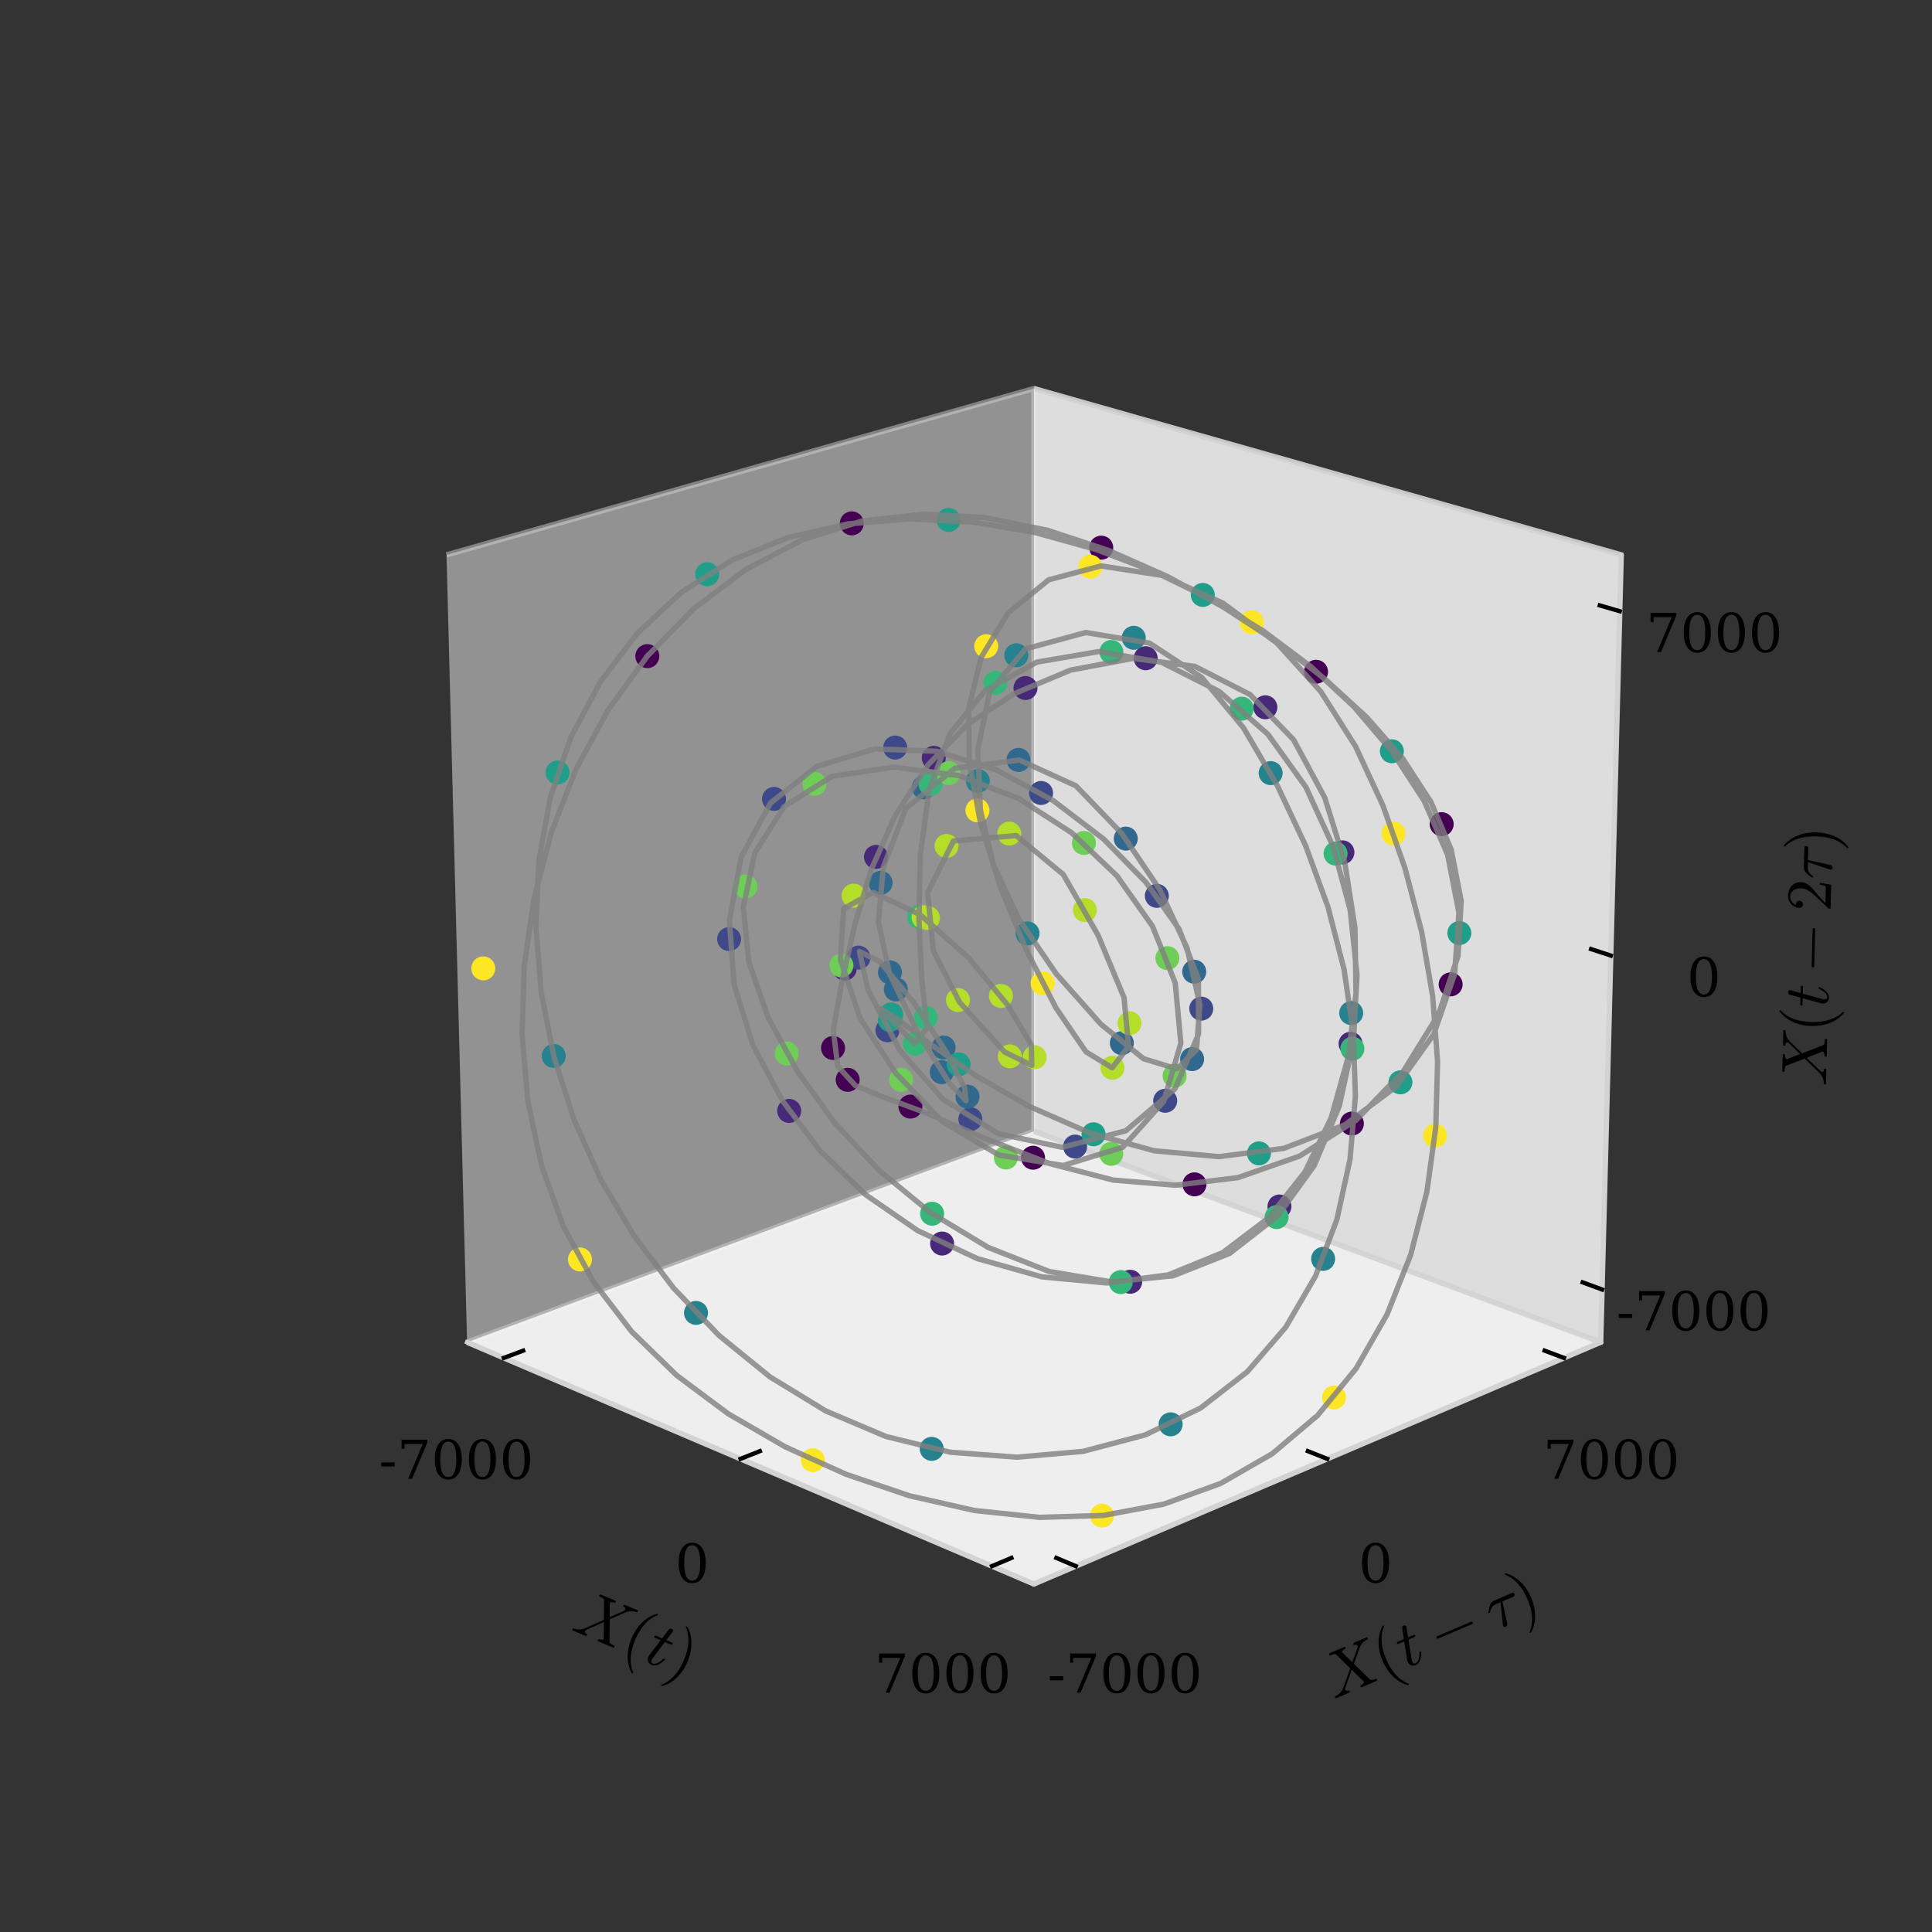 <?xml version="1.0" encoding="utf-8" standalone="no"?>
<!DOCTYPE svg PUBLIC "-//W3C//DTD SVG 1.1//EN"
  "http://www.w3.org/Graphics/SVG/1.1/DTD/svg11.dtd">
<!-- Created with matplotlib (http://matplotlib.org/) -->
<svg height="360pt" version="1.1" viewBox="0 0 360 360" width="360pt" xmlns="http://www.w3.org/2000/svg" xmlns:xlink="http://www.w3.org/1999/xlink">
 <rect x="0" y="0" width="360" height="360" fill="#333333" stroke="none"/>
 <defs>
  <style type="text/css">
*{stroke-linecap:butt;stroke-linejoin:round;}
  </style>
 </defs>
 <g id="figure_1">
  <g id="patch_1">
   <path d="M 0 360 
L 360 360 
L 360 0 
L 0 0 
z
" style="fill:none;"/>
  </g>
  <g id="patch_2">
   <path d="M 54 320.4 
L 324 320.4 
L 324 43.2 
L 54 43.2 
z
" style="fill:none;"/>
  </g>
  <g id="pane3d_1">
   <g id="patch_3">
    <path d="M 87.031 250.105 
L 192.649 210.792 
L 192.649 72.403 
L 83.2 103.39 
" style="fill:#f2f2f2;opacity:0.5;stroke:#d3d3d3;stroke-linejoin:miter;"/>
   </g>
  </g>
  <g id="pane3d_2">
   <g id="patch_4">
    <path d="M 192.649 210.792 
L 298.267 250.105 
L 302.098 103.39 
L 192.649 72.403 
" style="fill:#ebebeb;opacity:0.92;stroke:#d3d3d3;stroke-linejoin:miter;"/>
   </g>
  </g>
  <g id="pane3d_3">
   <g id="patch_5">
    <path d="M 87.031 250.105 
L 192.649 295.155 
L 298.267 250.105 
L 192.649 210.792 
" style="fill:#f5f5f5;opacity:0.96;stroke:#d3d3d3;stroke-linejoin:miter;"/>
   </g>
  </g>
  <g id="axis3d_1">
   <g id="line2d_1">
    <path d="M 87.031 250.105 
L 192.649 295.155 
" style="fill:none;stroke:#d3d3d3;stroke-linecap:square;stroke-width:0.8;"/>
   </g>
   <g id="text_1">
    <!-- $X(t)$ -->
    <defs>
     <path d="M 3.609 0 
Q 2.594 0 2.594 1.312 
Q 2.641 1.562 2.812 2.188 
Q 2.984 2.828 3.25 3.172 
Q 3.516 3.516 4 3.516 
Q 13.094 3.516 19.578 10.297 
Q 19.672 10.406 19.797 10.453 
Q 19.922 10.5 19.922 10.5 
L 41.797 34.078 
L 29.891 62.797 
Q 28.859 64.109 26.562 64.453 
Q 24.266 64.797 21.188 64.797 
Q 20.219 64.797 20.219 66.109 
Q 20.562 67.391 20.75 67.844 
Q 20.953 68.312 21.922 68.312 
L 46.922 68.312 
Q 47.906 68.312 47.906 67 
Q 47.859 66.75 47.688 66.109 
Q 47.516 65.484 47.234 65.141 
Q 46.969 64.797 46.484 64.797 
Q 44.625 64.797 42.641 64.188 
Q 40.672 63.578 39.891 62.203 
L 48.484 41.5 
L 64.891 59.078 
Q 65.047 59.422 65.578 60.281 
Q 66.109 61.141 66.109 61.922 
Q 66.109 63.375 64.844 64.078 
Q 63.578 64.797 61.812 64.797 
Q 60.797 64.797 60.797 66.109 
Q 61.141 67.391 61.328 67.844 
Q 61.531 68.312 62.5 68.312 
L 84.188 68.312 
Q 84.719 68.312 84.953 67.922 
Q 85.203 67.531 85.203 67 
Q 85.156 66.75 85 66.156 
Q 84.859 65.578 84.609 65.188 
Q 84.375 64.797 83.891 64.797 
Q 79.25 64.797 75.359 63.109 
Q 71.484 61.422 68.219 58.016 
Q 68.172 57.953 68.094 57.922 
Q 68.016 57.906 67.922 57.812 
L 49.812 38.281 
L 63.484 5.516 
Q 65.094 3.516 72.219 3.516 
Q 73.188 3.516 73.188 2.203 
Q 72.859 0.875 72.625 0.438 
Q 72.406 0 71.484 0 
L 46.484 0 
Q 45.516 0 45.516 1.312 
Q 45.562 1.562 45.703 2.172 
Q 45.844 2.781 46.109 3.141 
Q 46.391 3.516 46.781 3.516 
Q 48.734 3.516 50.734 4.125 
Q 52.734 4.734 53.516 6.109 
L 43.109 31 
L 22.906 9.188 
Q 22.75 8.844 22.219 8 
Q 21.688 7.172 21.688 6.391 
Q 21.688 4.938 23.047 4.219 
Q 24.422 3.516 25.984 3.516 
Q 27 3.516 27 2.203 
Q 26.656 0.781 26.453 0.391 
Q 26.266 0 25.297 0 
z
" id="Cmmi10-58"/>
     <path d="M 31 -24.812 
Q 25.438 -20.406 21.406 -14.719 
Q 17.391 -9.031 14.812 -2.578 
Q 12.25 3.859 10.984 10.891 
Q 9.719 17.922 9.719 25 
Q 9.719 32.172 10.984 39.203 
Q 12.25 46.234 14.859 52.734 
Q 17.484 59.234 21.531 64.891 
Q 25.594 70.562 31 74.812 
Q 31 75 31.5 75 
L 32.422 75 
Q 32.719 75 32.953 74.734 
Q 33.203 74.469 33.203 74.125 
Q 33.203 73.688 33.016 73.484 
Q 28.125 68.703 24.875 63.234 
Q 21.625 57.766 19.641 51.578 
Q 17.672 45.406 16.797 38.781 
Q 15.922 32.172 15.922 25 
Q 15.922 -6.781 32.906 -23.297 
Q 33.203 -23.578 33.203 -24.125 
Q 33.203 -24.359 32.938 -24.672 
Q 32.672 -25 32.422 -25 
L 31.5 -25 
Q 31 -25 31 -24.812 
z
" id="Cmr10-28"/>
     <path d="M 6.203 8.109 
Q 6.203 9.578 6.5 10.891 
L 13.719 39.594 
L 3.219 39.594 
Q 2.203 39.594 2.203 40.922 
Q 2.594 43.109 3.516 43.109 
L 14.594 43.109 
L 18.609 59.422 
Q 19 60.75 20.172 61.672 
Q 21.344 62.594 22.797 62.594 
Q 24.078 62.594 24.922 61.828 
Q 25.781 61.078 25.781 59.812 
Q 25.781 59.516 25.75 59.344 
Q 25.734 59.188 25.688 58.984 
L 21.688 43.109 
L 31.984 43.109 
Q 33.016 43.109 33.016 41.797 
Q 32.953 41.547 32.812 40.953 
Q 32.672 40.375 32.422 39.984 
Q 32.172 39.594 31.688 39.594 
L 20.797 39.594 
L 13.625 10.688 
Q 12.891 7.859 12.891 5.812 
Q 12.891 1.516 15.828 1.516 
Q 20.219 1.516 23.609 5.641 
Q 27 9.766 28.812 14.703 
Q 29.203 15.281 29.594 15.281 
L 30.812 15.281 
Q 31.203 15.281 31.438 15.016 
Q 31.688 14.75 31.688 14.406 
Q 31.688 14.203 31.594 14.109 
Q 29.391 8.062 25.188 3.469 
Q 21 -1.125 15.578 -1.125 
Q 11.625 -1.125 8.906 1.453 
Q 6.203 4.047 6.203 8.109 
z
" id="Cmmi10-74"/>
     <path d="M 6.5 -25 
Q 5.609 -25 5.609 -24.125 
Q 5.609 -23.688 5.812 -23.484 
Q 22.906 -6.781 22.906 25 
Q 22.906 56.781 6 73.297 
Q 5.609 73.531 5.609 74.125 
Q 5.609 74.469 5.875 74.734 
Q 6.156 75 6.5 75 
L 7.422 75 
Q 7.719 75 7.906 74.812 
Q 15.094 69.141 19.875 61.031 
Q 24.656 52.938 26.875 43.75 
Q 29.109 34.578 29.109 25 
Q 29.109 17.922 27.906 11.062 
Q 26.703 4.203 24.094 -2.453 
Q 21.484 -9.125 17.484 -14.766 
Q 13.484 -20.406 7.906 -24.812 
Q 7.719 -25 7.422 -25 
z
" id="Cmr10-29"/>
    </defs>
    <g transform="translate(106.305 303.629)rotate(-336.9)scale(0.12 -0.12)">
     <use xlink:href="#Cmmi10-58"/>
     <use transform="translate(82.812 0)" xlink:href="#Cmr10-28"/>
     <use transform="translate(121.631 0)" xlink:href="#Cmmi10-74"/>
     <use transform="translate(157.715 0)" xlink:href="#Cmr10-29"/>
    </g>
   </g>
   <g id="xtick_1">
    <g id="line2d_2">
     <path d="M 97.482 251.672 
L 93.878 253.025 
" style="fill:none;stroke:#000000;stroke-linecap:square;stroke-width:0.8;"/>
    </g>
    <g id="text_2">
     <!-- -7000 -->
     <defs>
      <path d="M 4.391 30.609 
L 29.391 30.609 
L 29.391 23 
L 4.391 23 
z
" id="DejaVuSerif-2d"/>
      <path d="M 56.391 67.922 
L 27.875 0 
L 20.609 0 
L 47.797 64.891 
L 14.109 64.891 
L 14.109 55.906 
L 8.406 55.906 
L 8.406 72.906 
L 56.391 72.906 
z
" id="DejaVuSerif-37"/>
      <path d="M 31.781 3.422 
Q 39.266 3.422 42.969 11.625 
Q 46.688 19.828 46.688 36.375 
Q 46.688 52.984 42.969 61.188 
Q 39.266 69.391 31.781 69.391 
Q 24.312 69.391 20.594 61.188 
Q 16.891 52.984 16.891 36.375 
Q 16.891 19.828 20.594 11.625 
Q 24.312 3.422 31.781 3.422 
z
M 31.781 -1.422 
Q 19.922 -1.422 13.25 8.531 
Q 6.594 18.5 6.594 36.375 
Q 6.594 54.297 13.25 64.25 
Q 19.922 74.219 31.781 74.219 
Q 43.703 74.219 50.344 64.25 
Q 56.984 54.297 56.984 36.375 
Q 56.984 18.5 50.344 8.531 
Q 43.703 -1.422 31.781 -1.422 
z
" id="DejaVuSerif-30"/>
     </defs>
     <g transform="translate(70.611 275.556)scale(0.1 -0.1)">
      <use xlink:href="#DejaVuSerif-2d"/>
      <use x="33.789" xlink:href="#DejaVuSerif-37"/>
      <use x="97.412" xlink:href="#DejaVuSerif-30"/>
      <use x="161.035" xlink:href="#DejaVuSerif-30"/>
      <use x="224.658" xlink:href="#DejaVuSerif-30"/>
     </g>
    </g>
   </g>
   <g id="xtick_2">
    <g id="line2d_3">
     <path d="M 141.595 270.4 
L 137.981 271.837 
" style="fill:none;stroke:#000000;stroke-linecap:square;stroke-width:0.8;"/>
    </g>
    <g id="text_3">
     <!-- 0 -->
     <g transform="translate(125.801 294.873)scale(0.1 -0.1)">
      <use xlink:href="#DejaVuSerif-30"/>
     </g>
    </g>
   </g>
   <g id="xtick_3">
    <g id="line2d_4">
     <path d="M 188.46 290.297 
L 184.843 291.825 
" style="fill:none;stroke:#000000;stroke-linecap:square;stroke-width:0.8;"/>
    </g>
    <g id="text_4">
     <!-- 7000 -->
     <g transform="translate(162.97 315.403)scale(0.1 -0.1)">
      <use xlink:href="#DejaVuSerif-37"/>
      <use x="63.623" xlink:href="#DejaVuSerif-30"/>
      <use x="127.246" xlink:href="#DejaVuSerif-30"/>
      <use x="190.869" xlink:href="#DejaVuSerif-30"/>
     </g>
    </g>
   </g>
  </g>
  <g id="axis3d_2">
   <g id="line2d_5">
    <path d="M 298.267 250.105 
L 192.649 295.155 
" style="fill:none;stroke:#d3d3d3;stroke-linecap:square;stroke-width:0.8;"/>
   </g>
   <g id="text_5">
    <!-- $X(t-\tau)$ -->
    <defs>
     <path d="M 10.203 23 
Q 9.375 23 8.828 23.625 
Q 8.297 24.266 8.297 25 
Q 8.297 25.734 8.828 26.359 
Q 9.375 27 10.203 27 
L 67.578 27 
Q 68.359 27 68.875 26.359 
Q 69.391 25.734 69.391 25 
Q 69.391 24.266 68.875 23.625 
Q 68.359 23 67.578 23 
z
" id="Cmsy10-a1"/>
     <path d="M 15.578 1.516 
Q 15.578 2.203 15.719 2.594 
L 26.219 36.922 
L 17.188 36.922 
Q 13.531 36.922 10.344 34.625 
Q 7.172 32.328 5.078 28.812 
Q 4.891 28.422 4.5 28.422 
L 3.328 28.422 
Q 2.391 28.422 2.391 29.391 
Q 2.391 29.594 2.594 29.984 
Q 5.859 35.547 9.594 39.328 
Q 13.328 43.109 18.016 43.109 
L 48.688 43.109 
Q 49.75 43.109 50.484 42.375 
Q 51.219 41.656 51.219 40.578 
Q 51.219 39.109 50.172 38.016 
Q 49.125 36.922 47.609 36.922 
L 29.5 36.922 
L 22.797 2.391 
Q 22.406 0.781 21.328 -0.266 
Q 20.266 -1.312 18.609 -1.312 
Q 17.328 -1.312 16.453 -0.5 
Q 15.578 0.297 15.578 1.516 
z
" id="Cmmi10-bf"/>
    </defs>
    <g transform="translate(248.583 316.6)rotate(-23.1)scale(0.12 -0.12)">
     <use xlink:href="#Cmmi10-58"/>
     <use transform="translate(82.812 0)" xlink:href="#Cmr10-28"/>
     <use transform="translate(121.631 0)" xlink:href="#Cmmi10-74"/>
     <use transform="translate(175.273 0)" xlink:href="#Cmsy10-a1"/>
     <use transform="translate(270.518 0)" xlink:href="#Cmmi10-bf"/>
     <use transform="translate(314.219 0)" xlink:href="#Cmr10-29"/>
    </g>
   </g>
   <g id="xtick_4">
    <g id="line2d_6">
     <path d="M 196.837 290.297 
L 200.455 291.825 
" style="fill:none;stroke:#000000;stroke-linecap:square;stroke-width:0.8;"/>
    </g>
    <g id="text_6">
     <!-- -7000 -->
     <g transform="translate(195.188 315.403)scale(0.1 -0.1)">
      <use xlink:href="#DejaVuSerif-2d"/>
      <use x="33.789" xlink:href="#DejaVuSerif-37"/>
      <use x="97.412" xlink:href="#DejaVuSerif-30"/>
      <use x="161.035" xlink:href="#DejaVuSerif-30"/>
      <use x="224.658" xlink:href="#DejaVuSerif-30"/>
     </g>
    </g>
   </g>
   <g id="xtick_5">
    <g id="line2d_7">
     <path d="M 243.703 270.4 
L 247.316 271.837 
" style="fill:none;stroke:#000000;stroke-linecap:square;stroke-width:0.8;"/>
    </g>
    <g id="text_7">
     <!-- 0 -->
     <g transform="translate(253.134 294.873)scale(0.1 -0.1)">
      <use xlink:href="#DejaVuSerif-30"/>
     </g>
    </g>
   </g>
   <g id="xtick_6">
    <g id="line2d_8">
     <path d="M 287.816 251.672 
L 291.42 253.025 
" style="fill:none;stroke:#000000;stroke-linecap:square;stroke-width:0.8;"/>
    </g>
    <g id="text_8">
     <!-- 7000 -->
     <g transform="translate(287.546 275.556)scale(0.1 -0.1)">
      <use xlink:href="#DejaVuSerif-37"/>
      <use x="63.623" xlink:href="#DejaVuSerif-30"/>
      <use x="127.246" xlink:href="#DejaVuSerif-30"/>
      <use x="190.869" xlink:href="#DejaVuSerif-30"/>
     </g>
    </g>
   </g>
  </g>
  <g id="axis3d_3">
   <g id="line2d_9">
    <path d="M 298.267 250.105 
L 302.098 103.39 
" style="fill:none;stroke:#d3d3d3;stroke-linecap:square;stroke-width:0.8;"/>
   </g>
   <g id="text_9">
    <!-- $X(t-2\tau)$ -->
    <defs>
     <path d="M 4.984 0 
L 4.984 2.688 
Q 4.984 2.938 5.172 3.219 
L 20.703 20.406 
Q 24.219 24.219 26.406 26.797 
Q 28.609 29.391 30.75 32.766 
Q 32.906 36.141 34.156 39.625 
Q 35.406 43.109 35.406 47.016 
Q 35.406 51.125 33.891 54.859 
Q 32.375 58.594 29.375 60.844 
Q 26.375 63.094 22.125 63.094 
Q 17.781 63.094 14.312 60.469 
Q 10.844 57.859 9.422 53.719 
Q 9.812 53.812 10.5 53.812 
Q 12.75 53.812 14.328 52.297 
Q 15.922 50.781 15.922 48.391 
Q 15.922 46.094 14.328 44.5 
Q 12.75 42.922 10.5 42.922 
Q 8.156 42.922 6.562 44.547 
Q 4.984 46.188 4.984 48.391 
Q 4.984 52.156 6.391 55.438 
Q 7.812 58.734 10.469 61.297 
Q 13.141 63.875 16.484 65.234 
Q 19.828 66.609 23.578 66.609 
Q 29.297 66.609 34.219 64.188 
Q 39.156 61.766 42.031 57.344 
Q 44.922 52.938 44.922 47.016 
Q 44.922 42.672 43.016 38.766 
Q 41.109 34.859 38.125 31.656 
Q 35.156 28.469 30.516 24.406 
Q 25.875 20.359 24.422 19 
L 13.094 8.109 
L 22.703 8.109 
Q 29.781 8.109 34.547 8.219 
Q 39.312 8.344 39.594 8.594 
Q 40.766 9.859 42 17.828 
L 44.922 17.828 
L 42.094 0 
z
" id="Cmr10-32"/>
    </defs>
    <g transform="translate(340.233 202.364)rotate(-88.504)scale(0.12 -0.12)">
     <use xlink:href="#Cmmi10-58"/>
     <use transform="translate(82.812 0)" xlink:href="#Cmr10-28"/>
     <use transform="translate(121.631 0)" xlink:href="#Cmmi10-74"/>
     <use transform="translate(175.273 0)" xlink:href="#Cmsy10-a1"/>
     <use transform="translate(270.518 0)" xlink:href="#Cmr10-32"/>
     <use transform="translate(320.518 0)" xlink:href="#Cmmi10-bf"/>
     <use transform="translate(364.219 0)" xlink:href="#Cmr10-29"/>
    </g>
   </g>
   <g id="xtick_7">
    <g id="line2d_10">
     <path d="M 294.912 238.957 
L 298.523 240.279 
" style="fill:none;stroke:#000000;stroke-linecap:square;stroke-width:0.8;"/>
    </g>
    <g id="text_10">
     <!-- -7000 -->
     <g transform="translate(301.197 247.878)scale(0.1 -0.1)">
      <use xlink:href="#DejaVuSerif-2d"/>
      <use x="33.789" xlink:href="#DejaVuSerif-37"/>
      <use x="97.412" xlink:href="#DejaVuSerif-30"/>
      <use x="161.035" xlink:href="#DejaVuSerif-30"/>
      <use x="224.658" xlink:href="#DejaVuSerif-30"/>
     </g>
    </g>
   </g>
   <g id="xtick_8">
    <g id="line2d_11">
     <path d="M 296.478 176.849 
L 300.148 178.054 
" style="fill:none;stroke:#000000;stroke-linecap:square;stroke-width:0.8;"/>
    </g>
    <g id="text_11">
     <!-- 0 -->
     <g transform="translate(314.318 185.652)scale(0.1 -0.1)">
      <use xlink:href="#DejaVuSerif-30"/>
     </g>
    </g>
   </g>
   <g id="xtick_9">
    <g id="line2d_12">
     <path d="M 298.093 112.809 
L 301.824 113.889 
" style="fill:none;stroke:#000000;stroke-linecap:square;stroke-width:0.8;"/>
    </g>
    <g id="text_12">
     <!-- 7000 -->
     <g transform="translate(306.72 121.488)scale(0.1 -0.1)">
      <use xlink:href="#DejaVuSerif-37"/>
      <use x="63.623" xlink:href="#DejaVuSerif-30"/>
      <use x="127.246" xlink:href="#DejaVuSerif-30"/>
      <use x="190.869" xlink:href="#DejaVuSerif-30"/>
     </g>
    </g>
   </g>
  </g>
  <g id="axes_1">
   <g id="Path3DCollection_1">
    <defs>
     <path d="M 0 2.236 
C 0.593 2.236 1.162 2 1.581 1.581 
C 2 1.162 2.236 0.593 2.236 0 
C 2.236 -0.593 2 -1.162 1.581 -1.581 
C 1.162 -2 0.593 -2.236 0 -2.236 
C -0.593 -2.236 -1.162 -2 -1.581 -1.581 
C -2 -1.162 -2.236 -0.593 -2.236 0 
C -2.236 0.593 -2 1.162 -1.581 1.581 
C -1.162 2 -0.593 2.236 0 2.236 
z
" id="C0_0_2acb278b10"/>
    </defs>
    <g clip-path="url(#p36524ce1b2)">
     <use style="fill:#440154;" x="120.617" xlink:href="#C0_0_2acb278b10" y="122.264"/>
    </g>
    <g clip-path="url(#p36524ce1b2)">
     <use style="fill:#440154;" x="158.719" xlink:href="#C0_0_2acb278b10" y="97.521"/>
    </g>
    <g clip-path="url(#p36524ce1b2)">
     <use style="fill:#440154;" x="205.203" xlink:href="#C0_0_2acb278b10" y="102.043"/>
    </g>
    <g clip-path="url(#p36524ce1b2)">
     <use style="fill:#440154;" x="245.226" xlink:href="#C0_0_2acb278b10" y="125.173"/>
    </g>
    <g clip-path="url(#p36524ce1b2)">
     <use style="fill:#440154;" x="268.634" xlink:href="#C0_0_2acb278b10" y="153.571"/>
    </g>
    <g clip-path="url(#p36524ce1b2)">
     <use style="fill:#440154;" x="270.303" xlink:href="#C0_0_2acb278b10" y="183.422"/>
    </g>
    <g clip-path="url(#p36524ce1b2)">
     <use style="fill:#440154;" x="251.905" xlink:href="#C0_0_2acb278b10" y="209.359"/>
    </g>
    <g clip-path="url(#p36524ce1b2)">
     <use style="fill:#440154;" x="222.572" xlink:href="#C0_0_2acb278b10" y="220.686"/>
    </g>
    <g clip-path="url(#p36524ce1b2)">
     <use style="fill:#440154;" x="192.496" xlink:href="#C0_0_2acb278b10" y="215.725"/>
    </g>
    <g clip-path="url(#p36524ce1b2)">
     <use style="fill:#440154;" x="169.649" xlink:href="#C0_0_2acb278b10" y="206.197"/>
    </g>
    <g clip-path="url(#p36524ce1b2)">
     <use style="fill:#440154;" x="157.952" xlink:href="#C0_0_2acb278b10" y="201.213"/>
    </g>
    <g clip-path="url(#p36524ce1b2)">
     <use style="fill:#440154;" x="155.224" xlink:href="#C0_0_2acb278b10" y="195.273"/>
    </g>
    <g clip-path="url(#p36524ce1b2)">
     <use style="fill:#482878;" x="157.408" xlink:href="#C0_0_2acb278b10" y="180.488"/>
    </g>
    <g clip-path="url(#p36524ce1b2)">
     <use style="fill:#482878;" x="163.226" xlink:href="#C0_0_2acb278b10" y="159.673"/>
    </g>
    <g clip-path="url(#p36524ce1b2)">
     <use style="fill:#482878;" x="173.993" xlink:href="#C0_0_2acb278b10" y="141.21"/>
    </g>
    <g clip-path="url(#p36524ce1b2)">
     <use style="fill:#482878;" x="191.083" xlink:href="#C0_0_2acb278b10" y="128.207"/>
    </g>
    <g clip-path="url(#p36524ce1b2)">
     <use style="fill:#482878;" x="213.479" xlink:href="#C0_0_2acb278b10" y="122.654"/>
    </g>
    <g clip-path="url(#p36524ce1b2)">
     <use style="fill:#482878;" x="235.781" xlink:href="#C0_0_2acb278b10" y="131.79"/>
    </g>
    <g clip-path="url(#p36524ce1b2)">
     <use style="fill:#482878;" x="250.139" xlink:href="#C0_0_2acb278b10" y="158.819"/>
    </g>
    <g clip-path="url(#p36524ce1b2)">
     <use style="fill:#482878;" x="251.658" xlink:href="#C0_0_2acb278b10" y="194.497"/>
    </g>
    <g clip-path="url(#p36524ce1b2)">
     <use style="fill:#482878;" x="238.409" xlink:href="#C0_0_2acb278b10" y="224.808"/>
    </g>
    <g clip-path="url(#p36524ce1b2)">
     <use style="fill:#482878;" x="210.597" xlink:href="#C0_0_2acb278b10" y="238.833"/>
    </g>
    <g clip-path="url(#p36524ce1b2)">
     <use style="fill:#482878;" x="175.548" xlink:href="#C0_0_2acb278b10" y="231.714"/>
    </g>
    <g clip-path="url(#p36524ce1b2)">
     <use style="fill:#482878;" x="147.056" xlink:href="#C0_0_2acb278b10" y="207.003"/>
    </g>
    <g clip-path="url(#p36524ce1b2)">
     <use style="fill:#3e4989;" x="135.858" xlink:href="#C0_0_2acb278b10" y="174.984"/>
    </g>
    <g clip-path="url(#p36524ce1b2)">
     <use style="fill:#3e4989;" x="144.225" xlink:href="#C0_0_2acb278b10" y="148.864"/>
    </g>
    <g clip-path="url(#p36524ce1b2)">
     <use style="fill:#3e4989;" x="166.807" xlink:href="#C0_0_2acb278b10" y="139.299"/>
    </g>
    <g clip-path="url(#p36524ce1b2)">
     <use style="fill:#3e4989;" x="193.985" xlink:href="#C0_0_2acb278b10" y="147.764"/>
    </g>
    <g clip-path="url(#p36524ce1b2)">
     <use style="fill:#3e4989;" x="215.556" xlink:href="#C0_0_2acb278b10" y="166.928"/>
    </g>
    <g clip-path="url(#p36524ce1b2)">
     <use style="fill:#3e4989;" x="223.837" xlink:href="#C0_0_2acb278b10" y="187.945"/>
    </g>
    <g clip-path="url(#p36524ce1b2)">
     <use style="fill:#3e4989;" x="217.118" xlink:href="#C0_0_2acb278b10" y="205.113"/>
    </g>
    <g clip-path="url(#p36524ce1b2)">
     <use style="fill:#3e4989;" x="200.333" xlink:href="#C0_0_2acb278b10" y="213.65"/>
    </g>
    <g clip-path="url(#p36524ce1b2)">
     <use style="fill:#3e4989;" x="180.807" xlink:href="#C0_0_2acb278b10" y="208.536"/>
    </g>
    <g clip-path="url(#p36524ce1b2)">
     <use style="fill:#3e4989;" x="165.35" xlink:href="#C0_0_2acb278b10" y="191.978"/>
    </g>
    <g clip-path="url(#p36524ce1b2)">
     <use style="fill:#3e4989;" x="159.976" xlink:href="#C0_0_2acb278b10" y="178.438"/>
    </g>
    <g clip-path="url(#p36524ce1b2)">
     <use style="fill:#31688e;" x="165.831" xlink:href="#C0_0_2acb278b10" y="181.186"/>
    </g>
    <g clip-path="url(#p36524ce1b2)">
     <use style="fill:#31688e;" x="175.822" xlink:href="#C0_0_2acb278b10" y="195.188"/>
    </g>
    <g clip-path="url(#p36524ce1b2)">
     <use style="fill:#31688e;" x="180.279" xlink:href="#C0_0_2acb278b10" y="204.353"/>
    </g>
    <g clip-path="url(#p36524ce1b2)">
     <use style="fill:#31688e;" x="175.473" xlink:href="#C0_0_2acb278b10" y="199.779"/>
    </g>
    <g clip-path="url(#p36524ce1b2)">
     <use style="fill:#31688e;" x="166.931" xlink:href="#C0_0_2acb278b10" y="184.361"/>
    </g>
    <g clip-path="url(#p36524ce1b2)">
     <use style="fill:#31688e;" x="164.087" xlink:href="#C0_0_2acb278b10" y="164.499"/>
    </g>
    <g clip-path="url(#p36524ce1b2)">
     <use style="fill:#31688e;" x="172.134" xlink:href="#C0_0_2acb278b10" y="146.707"/>
    </g>
    <g clip-path="url(#p36524ce1b2)">
     <use style="fill:#31688e;" x="189.78" xlink:href="#C0_0_2acb278b10" y="141.599"/>
    </g>
    <g clip-path="url(#p36524ce1b2)">
     <use style="fill:#31688e;" x="209.77" xlink:href="#C0_0_2acb278b10" y="156.262"/>
    </g>
    <g clip-path="url(#p36524ce1b2)">
     <use style="fill:#31688e;" x="222.529" xlink:href="#C0_0_2acb278b10" y="181.063"/>
    </g>
    <g clip-path="url(#p36524ce1b2)">
     <use style="fill:#31688e;" x="222.133" xlink:href="#C0_0_2acb278b10" y="197.35"/>
    </g>
    <g clip-path="url(#p36524ce1b2)">
     <use style="fill:#31688e;" x="209.036" xlink:href="#C0_0_2acb278b10" y="194.373"/>
    </g>
    <g clip-path="url(#p36524ce1b2)">
     <use style="fill:#26828e;" x="191.468" xlink:href="#C0_0_2acb278b10" y="173.93"/>
    </g>
    <g clip-path="url(#p36524ce1b2)">
     <use style="fill:#26828e;" x="182.2" xlink:href="#C0_0_2acb278b10" y="145.525"/>
    </g>
    <g clip-path="url(#p36524ce1b2)">
     <use style="fill:#26828e;" x="189.371" xlink:href="#C0_0_2acb278b10" y="122.096"/>
    </g>
    <g clip-path="url(#p36524ce1b2)">
     <use style="fill:#26828e;" x="211.261" xlink:href="#C0_0_2acb278b10" y="118.844"/>
    </g>
    <g clip-path="url(#p36524ce1b2)">
     <use style="fill:#26828e;" x="236.766" xlink:href="#C0_0_2acb278b10" y="144.057"/>
    </g>
    <g clip-path="url(#p36524ce1b2)">
     <use style="fill:#26828e;" x="251.775" xlink:href="#C0_0_2acb278b10" y="188.769"/>
    </g>
    <g clip-path="url(#p36524ce1b2)">
     <use style="fill:#26828e;" x="246.546" xlink:href="#C0_0_2acb278b10" y="234.573"/>
    </g>
    <g clip-path="url(#p36524ce1b2)">
     <use style="fill:#26828e;" x="218.13" xlink:href="#C0_0_2acb278b10" y="265.401"/>
    </g>
    <g clip-path="url(#p36524ce1b2)">
     <use style="fill:#26828e;" x="173.612" xlink:href="#C0_0_2acb278b10" y="269.972"/>
    </g>
    <g clip-path="url(#p36524ce1b2)">
     <use style="fill:#26828e;" x="129.692" xlink:href="#C0_0_2acb278b10" y="244.64"/>
    </g>
    <g clip-path="url(#p36524ce1b2)">
     <use style="fill:#26828e;" x="103.18" xlink:href="#C0_0_2acb278b10" y="196.759"/>
    </g>
    <g clip-path="url(#p36524ce1b2)">
     <use style="fill:#1f9e89;" x="103.898" xlink:href="#C0_0_2acb278b10" y="143.945"/>
    </g>
    <g clip-path="url(#p36524ce1b2)">
     <use style="fill:#1f9e89;" x="131.773" xlink:href="#C0_0_2acb278b10" y="107.001"/>
    </g>
    <g clip-path="url(#p36524ce1b2)">
     <use style="fill:#1f9e89;" x="176.743" xlink:href="#C0_0_2acb278b10" y="96.88"/>
    </g>
    <g clip-path="url(#p36524ce1b2)">
     <use style="fill:#1f9e89;" x="224.121" xlink:href="#C0_0_2acb278b10" y="110.854"/>
    </g>
    <g clip-path="url(#p36524ce1b2)">
     <use style="fill:#1f9e89;" x="259.349" xlink:href="#C0_0_2acb278b10" y="139.987"/>
    </g>
    <g clip-path="url(#p36524ce1b2)">
     <use style="fill:#1f9e89;" x="271.927" xlink:href="#C0_0_2acb278b10" y="173.859"/>
    </g>
    <g clip-path="url(#p36524ce1b2)">
     <use style="fill:#1f9e89;" x="260.95" xlink:href="#C0_0_2acb278b10" y="201.674"/>
    </g>
    <g clip-path="url(#p36524ce1b2)">
     <use style="fill:#1f9e89;" x="234.59" xlink:href="#C0_0_2acb278b10" y="214.915"/>
    </g>
    <g clip-path="url(#p36524ce1b2)">
     <use style="fill:#1f9e89;" x="203.767" xlink:href="#C0_0_2acb278b10" y="211.359"/>
    </g>
    <g clip-path="url(#p36524ce1b2)">
     <use style="fill:#1f9e89;" x="178.611" xlink:href="#C0_0_2acb278b10" y="198.328"/>
    </g>
    <g clip-path="url(#p36524ce1b2)">
     <use style="fill:#1f9e89;" x="166.065" xlink:href="#C0_0_2acb278b10" y="189.019"/>
    </g>
    <g clip-path="url(#p36524ce1b2)">
     <use style="fill:#1f9e89;" x="165.814" xlink:href="#C0_0_2acb278b10" y="190.063"/>
    </g>
    <g clip-path="url(#p36524ce1b2)">
     <use style="fill:#35b779;" x="170.482" xlink:href="#C0_0_2acb278b10" y="194.465"/>
    </g>
    <g clip-path="url(#p36524ce1b2)">
     <use style="fill:#35b779;" x="172.497" xlink:href="#C0_0_2acb278b10" y="189.615"/>
    </g>
    <g clip-path="url(#p36524ce1b2)">
     <use style="fill:#35b779;" x="171.236" xlink:href="#C0_0_2acb278b10" y="170.846"/>
    </g>
    <g clip-path="url(#p36524ce1b2)">
     <use style="fill:#35b779;" x="173.396" xlink:href="#C0_0_2acb278b10" y="146.087"/>
    </g>
    <g clip-path="url(#p36524ce1b2)">
     <use style="fill:#35b779;" x="185.473" xlink:href="#C0_0_2acb278b10" y="127.25"/>
    </g>
    <g clip-path="url(#p36524ce1b2)">
     <use style="fill:#35b779;" x="207.092" xlink:href="#C0_0_2acb278b10" y="121.489"/>
    </g>
    <g clip-path="url(#p36524ce1b2)">
     <use style="fill:#35b779;" x="231.376" xlink:href="#C0_0_2acb278b10" y="132.049"/>
    </g>
    <g clip-path="url(#p36524ce1b2)">
     <use style="fill:#35b779;" x="248.865" xlink:href="#C0_0_2acb278b10" y="159.055"/>
    </g>
    <g clip-path="url(#p36524ce1b2)">
     <use style="fill:#35b779;" x="252" xlink:href="#C0_0_2acb278b10" y="195.405"/>
    </g>
    <g clip-path="url(#p36524ce1b2)">
     <use style="fill:#35b779;" x="237.878" xlink:href="#C0_0_2acb278b10" y="226.787"/>
    </g>
    <g clip-path="url(#p36524ce1b2)">
     <use style="fill:#35b779;" x="208.832" xlink:href="#C0_0_2acb278b10" y="238.9"/>
    </g>
    <g clip-path="url(#p36524ce1b2)">
     <use style="fill:#35b779;" x="173.684" xlink:href="#C0_0_2acb278b10" y="226.158"/>
    </g>
    <g clip-path="url(#p36524ce1b2)">
     <use style="fill:#6ece58;" x="146.588" xlink:href="#C0_0_2acb278b10" y="196.295"/>
    </g>
    <g clip-path="url(#p36524ce1b2)">
     <use style="fill:#6ece58;" x="138.911" xlink:href="#C0_0_2acb278b10" y="165.182"/>
    </g>
    <g clip-path="url(#p36524ce1b2)">
     <use style="fill:#6ece58;" x="151.752" xlink:href="#C0_0_2acb278b10" y="146.056"/>
    </g>
    <g clip-path="url(#p36524ce1b2)">
     <use style="fill:#6ece58;" x="176.763" xlink:href="#C0_0_2acb278b10" y="144.07"/>
    </g>
    <g clip-path="url(#p36524ce1b2)">
     <use style="fill:#6ece58;" x="201.969" xlink:href="#C0_0_2acb278b10" y="157.076"/>
    </g>
    <g clip-path="url(#p36524ce1b2)">
     <use style="fill:#6ece58;" x="217.518" xlink:href="#C0_0_2acb278b10" y="178.538"/>
    </g>
    <g clip-path="url(#p36524ce1b2)">
     <use style="fill:#6ece58;" x="218.868" xlink:href="#C0_0_2acb278b10" y="200.461"/>
    </g>
    <g clip-path="url(#p36524ce1b2)">
     <use style="fill:#6ece58;" x="207.061" xlink:href="#C0_0_2acb278b10" y="214.996"/>
    </g>
    <g clip-path="url(#p36524ce1b2)">
     <use style="fill:#6ece58;" x="187.438" xlink:href="#C0_0_2acb278b10" y="215.686"/>
    </g>
    <g clip-path="url(#p36524ce1b2)">
     <use style="fill:#6ece58;" x="167.907" xlink:href="#C0_0_2acb278b10" y="201.201"/>
    </g>
    <g clip-path="url(#p36524ce1b2)">
     <use style="fill:#6ece58;" x="156.789" xlink:href="#C0_0_2acb278b10" y="179.896"/>
    </g>
    <g clip-path="url(#p36524ce1b2)">
     <use style="fill:#b5de2b;" x="159.053" xlink:href="#C0_0_2acb278b10" y="166.885"/>
    </g>
    <g clip-path="url(#p36524ce1b2)">
     <use style="fill:#b5de2b;" x="172.095" xlink:href="#C0_0_2acb278b10" y="170.904"/>
    </g>
    <g clip-path="url(#p36524ce1b2)">
     <use style="fill:#b5de2b;" x="186.511" xlink:href="#C0_0_2acb278b10" y="185.576"/>
    </g>
    <g clip-path="url(#p36524ce1b2)">
     <use style="fill:#b5de2b;" x="192.794" xlink:href="#C0_0_2acb278b10" y="197.003"/>
    </g>
    <g clip-path="url(#p36524ce1b2)">
     <use style="fill:#b5de2b;" x="188.164" xlink:href="#C0_0_2acb278b10" y="196.839"/>
    </g>
    <g clip-path="url(#p36524ce1b2)">
     <use style="fill:#b5de2b;" x="178.504" xlink:href="#C0_0_2acb278b10" y="186.347"/>
    </g>
    <g clip-path="url(#p36524ce1b2)">
     <use style="fill:#b5de2b;" x="172.899" xlink:href="#C0_0_2acb278b10" y="171.059"/>
    </g>
    <g clip-path="url(#p36524ce1b2)">
     <use style="fill:#b5de2b;" x="176.373" xlink:href="#C0_0_2acb278b10" y="157.623"/>
    </g>
    <g clip-path="url(#p36524ce1b2)">
     <use style="fill:#b5de2b;" x="188.05" xlink:href="#C0_0_2acb278b10" y="155.33"/>
    </g>
    <g clip-path="url(#p36524ce1b2)">
     <use style="fill:#b5de2b;" x="202.149" xlink:href="#C0_0_2acb278b10" y="169.58"/>
    </g>
    <g clip-path="url(#p36524ce1b2)">
     <use style="fill:#b5de2b;" x="210.464" xlink:href="#C0_0_2acb278b10" y="190.659"/>
    </g>
    <g clip-path="url(#p36524ce1b2)">
     <use style="fill:#b5de2b;" x="207.297" xlink:href="#C0_0_2acb278b10" y="198.963"/>
    </g>
    <g clip-path="url(#p36524ce1b2)">
     <use style="fill:#fde725;" x="194.279" xlink:href="#C0_0_2acb278b10" y="183.24"/>
    </g>
    <g clip-path="url(#p36524ce1b2)">
     <use style="fill:#fde725;" x="182.137" xlink:href="#C0_0_2acb278b10" y="151.004"/>
    </g>
    <g clip-path="url(#p36524ce1b2)">
     <use style="fill:#fde725;" x="183.769" xlink:href="#C0_0_2acb278b10" y="120.411"/>
    </g>
    <g clip-path="url(#p36524ce1b2)">
     <use style="fill:#fde725;" x="203.16" xlink:href="#C0_0_2acb278b10" y="105.601"/>
    </g>
    <g clip-path="url(#p36524ce1b2)">
     <use style="fill:#fde725;" x="233.242" xlink:href="#C0_0_2acb278b10" y="115.95"/>
    </g>
    <g clip-path="url(#p36524ce1b2)">
     <use style="fill:#fde725;" x="259.659" xlink:href="#C0_0_2acb278b10" y="155.315"/>
    </g>
    <g clip-path="url(#p36524ce1b2)">
     <use style="fill:#fde725;" x="267.398" xlink:href="#C0_0_2acb278b10" y="211.617"/>
    </g>
    <g clip-path="url(#p36524ce1b2)">
     <use style="fill:#fde725;" x="248.578" xlink:href="#C0_0_2acb278b10" y="260.397"/>
    </g>
    <g clip-path="url(#p36524ce1b2)">
     <use style="fill:#fde725;" x="205.338" xlink:href="#C0_0_2acb278b10" y="282.406"/>
    </g>
    <g clip-path="url(#p36524ce1b2)">
     <use style="fill:#fde725;" x="151.459" xlink:href="#C0_0_2acb278b10" y="272.081"/>
    </g>
    <g clip-path="url(#p36524ce1b2)">
     <use style="fill:#fde725;" x="108.065" xlink:href="#C0_0_2acb278b10" y="234.681"/>
    </g>
    <g clip-path="url(#p36524ce1b2)">
     <use style="fill:#fde725;" x="90.05" xlink:href="#C0_0_2acb278b10" y="180.444"/>
    </g>
   </g>
   <g id="line2d_13">
    <path clip-path="url(#p36524ce1b2)" d="M 120.617 122.264 
L 129.236 113.451 
L 138.944 106.132 
L 149.486 100.586 
L 160.596 97.094 
L 172.025 95.791 
L 183.589 96.451 
L 195.13 98.792 
L 206.502 102.539 
L 217.555 107.424 
L 228.095 113.203 
L 237.926 119.64 
L 246.854 126.51 
L 254.707 133.692 
L 261.35 141.294 
L 266.638 149.454 
L 270.403 158.3 
L 272.272 167.879 
L 271.68 178.135 
L 268.083 188.938 
L 261.533 199.564 
L 252.66 208.752 
L 242.126 215.434 
L 230.667 219.433 
L 218.995 220.856 
L 207.419 219.885 
L 195.662 216.835 
L 183.602 212.155 
L 172.572 207.381 
L 164.51 204.381 
L 159.392 202.295 
L 156.102 198.685 
L 155.27 191.955 
L 156.965 182.463 
L 159.293 172.31 
L 162.298 162.128 
L 166.842 151.912 
L 172.922 142.531 
L 180.21 135.033 
L 188.938 129.287 
L 199.477 124.864 
L 211.126 122.682 
L 222.631 124.163 
L 232.923 129.414 
L 241.063 137.872 
L 246.843 148.623 
L 250.561 160.579 
L 252.476 172.875 
L 252.674 185.121 
L 251.2 197.026 
L 248.055 208.261 
L 243.157 218.386 
L 236.412 226.912 
L 227.842 233.404 
L 217.693 237.555 
L 206.28 239.066 
L 194.144 237.924 
L 182.108 234.523 
L 170.986 229.302 
L 161.227 222.568 
L 152.847 214.468 
L 145.819 205.133 
L 140.284 194.712 
L 136.784 183.427 
L 135.909 171.513 
L 138.104 159.709 
L 143.564 149.633 
L 152.24 142.777 
L 163.001 139.556 
L 174.445 139.975 
L 185.701 143.479 
L 196.232 149.17 
L 205.599 156.3 
L 213.523 164.402 
L 219.685 173.086 
L 223.309 182.417 
L 223.34 192.674 
L 218.927 202.9 
L 209.781 210.702 
L 197.916 213.787 
L 186.013 211.237 
L 175.715 204.83 
L 167.623 195.668 
L 161.725 184.414 
L 160.147 177.295 
L 163.957 179.201 
L 170.233 186.76 
L 176.177 195.782 
L 179.72 202.623 
L 180.01 205.098 
L 176.921 201.857 
L 171.108 192.616 
L 165.748 181.431 
L 163.676 171.757 
L 164.599 161.576 
L 168.783 150.669 
L 177.927 143.148 
L 189.971 141.627 
L 200.483 146.427 
L 209.047 155.322 
L 216.099 165.763 
L 221.181 176.614 
L 223.575 187.19 
L 222.95 195.624 
L 219.297 199.169 
L 213.085 197.276 
L 205.155 190.864 
L 196.813 181.458 
L 189.784 171.163 
L 185.128 161.17 
L 182.686 150.946 
L 182.195 139.828 
L 184.412 128.889 
L 191.101 120.907 
L 202.322 117.86 
L 214.198 119.836 
L 223.918 126.228 
L 231.683 135.592 
L 238.024 146.41 
L 243.291 157.604 
L 247.457 169.022 
L 250.443 180.637 
L 252.168 192.433 
L 252.56 204.306 
L 251.56 216.008 
L 249.104 227.265 
L 245.124 237.792 
L 239.569 247.319 
L 232.425 255.599 
L 223.692 262.374 
L 213.389 267.377 
L 201.8 270.442 
L 189.497 271.525 
L 177.075 270.601 
L 165.1 267.673 
L 153.851 262.902 
L 143.441 256.538 
L 133.967 248.833 
L 125.515 240.026 
L 118.154 230.301 
L 111.943 219.785 
L 106.943 208.607 
L 103.215 196.892 
L 100.823 184.79 
L 99.855 172.531 
L 100.401 160.371 
L 102.551 148.568 
L 106.38 137.384 
L 111.837 127.095 
L 118.774 117.979 
L 127.042 110.305 
L 136.495 104.327 
L 146.918 100.127 
L 158.03 97.615 
L 169.559 96.695 
L 181.247 97.275 
L 192.878 99.232 
L 204.278 102.397 
L 215.273 106.604 
L 225.684 111.691 
L 235.361 117.547 
L 244.239 124.19 
L 252.259 131.661 
L 259.356 139.996 
L 265.365 149.217 
L 269.744 159.273 
L 271.846 170.086 
L 271.05 181.511 
L 267.152 192.718 
L 260.229 202.427 
L 250.588 209.598 
L 239.206 213.985 
L 227.16 215.524 
L 215.058 214.433 
L 203.168 211.144 
L 191.839 206.182 
L 181.667 200.344 
L 173.282 194.508 
L 167.051 189.748 
L 164.071 187.97 
L 170.408 194.41 
L 172.741 191.6 
L 171.751 182.274 
L 171.247 171.533 
L 171.482 159.321 
L 173.146 147.126 
L 177.008 136.687 
L 183.6 128.668 
L 193.209 123.378 
L 204.703 121.414 
L 216.387 123.39 
L 227.184 128.843 
L 236.278 136.841 
L 243.326 146.651 
L 248.402 157.719 
L 251.581 169.521 
L 252.858 181.706 
L 252.202 193.99 
L 249.572 206.038 
L 244.893 217.173 
L 238.072 226.586 
L 229.124 233.552 
L 218.586 237.729 
L 207.156 238.867 
L 195.493 236.925 
L 184.087 232.415 
L 173.403 225.959 
L 163.844 218.13 
L 155.557 209.271 
L 148.624 199.673 
L 143.142 189.62 
L 139.552 179.344 
L 138.509 169.042 
L 140.628 158.969 
L 146.147 150.263 
L 155.05 144.648 
L 166.555 142.93 
L 178.664 144.52 
L 189.799 148.776 
L 199.664 155.163 
L 208.117 163.191 
L 214.747 172.581 
L 218.986 183.152 
L 220.035 194.376 
L 216.841 205.251 
L 209.194 213.776 
L 198.094 217.175 
L 186.093 215.213 
L 175.651 209.017 
L 166.985 200.069 
L 160.254 189.724 
L 156.601 178.813 
L 157.203 169.296 
L 162.71 166.286 
L 171.519 170.486 
L 180.522 178.514 
L 187.864 187.407 
L 192.164 194.698 
L 192.245 198.513 
L 187.182 196.021 
L 178.81 186.77 
L 173.918 177.173 
L 172.851 166.309 
L 177.666 156.699 
L 189.362 155.7 
L 198.128 162.949 
L 204.618 174.286 
L 209.443 185.875 
L 210.307 194.977 
L 207.24 198.971 
L 202.361 195.999 
L 196.75 187.785 
L 191.219 176.975 
L 186.394 165.249 
L 182.72 153.419 
L 180.623 142.209 
L 180.521 131.894 
L 182.817 122.521 
L 187.836 114.219 
L 195.41 108.036 
L 205.163 105.453 
L 216.442 107.207 
L 227.866 112.378 
L 237.961 119.847 
L 246.109 128.869 
L 252.587 139.084 
L 257.71 150.147 
L 261.782 161.719 
L 264.895 173.583 
L 266.958 185.641 
L 267.873 197.805 
L 267.542 209.99 
L 265.875 222.095 
L 262.847 233.853 
L 258.452 244.935 
L 252.682 255.007 
L 245.529 263.729 
L 237.059 270.884 
L 227.441 276.416 
L 216.868 280.268 
L 205.546 282.384 
L 193.7 282.739 
L 181.585 281.46 
L 169.466 278.719 
L 157.61 274.697 
L 146.282 269.58 
L 135.722 263.457 
L 126.131 256.312 
L 117.697 248.123 
L 110.593 238.864 
L 104.981 228.513 
L 100.912 217.203 
L 98.359 205.191 
L 97.291 192.732 
L 97.679 180.074 
L 99.497 167.464 
L 102.72 155.142 
L 107.326 143.346 
L 113.297 132.309 
L 120.617 122.264 
L 120.617 122.264 
" style="fill:none;opacity:0.8;stroke:#808080;stroke-linecap:square;"/>
   </g>
  </g>
 </g>
 <defs>
  <clipPath id="p36524ce1b2">
   <rect height="277.2" width="270" x="54" y="43.2"/>
  </clipPath>
 </defs>
</svg>
